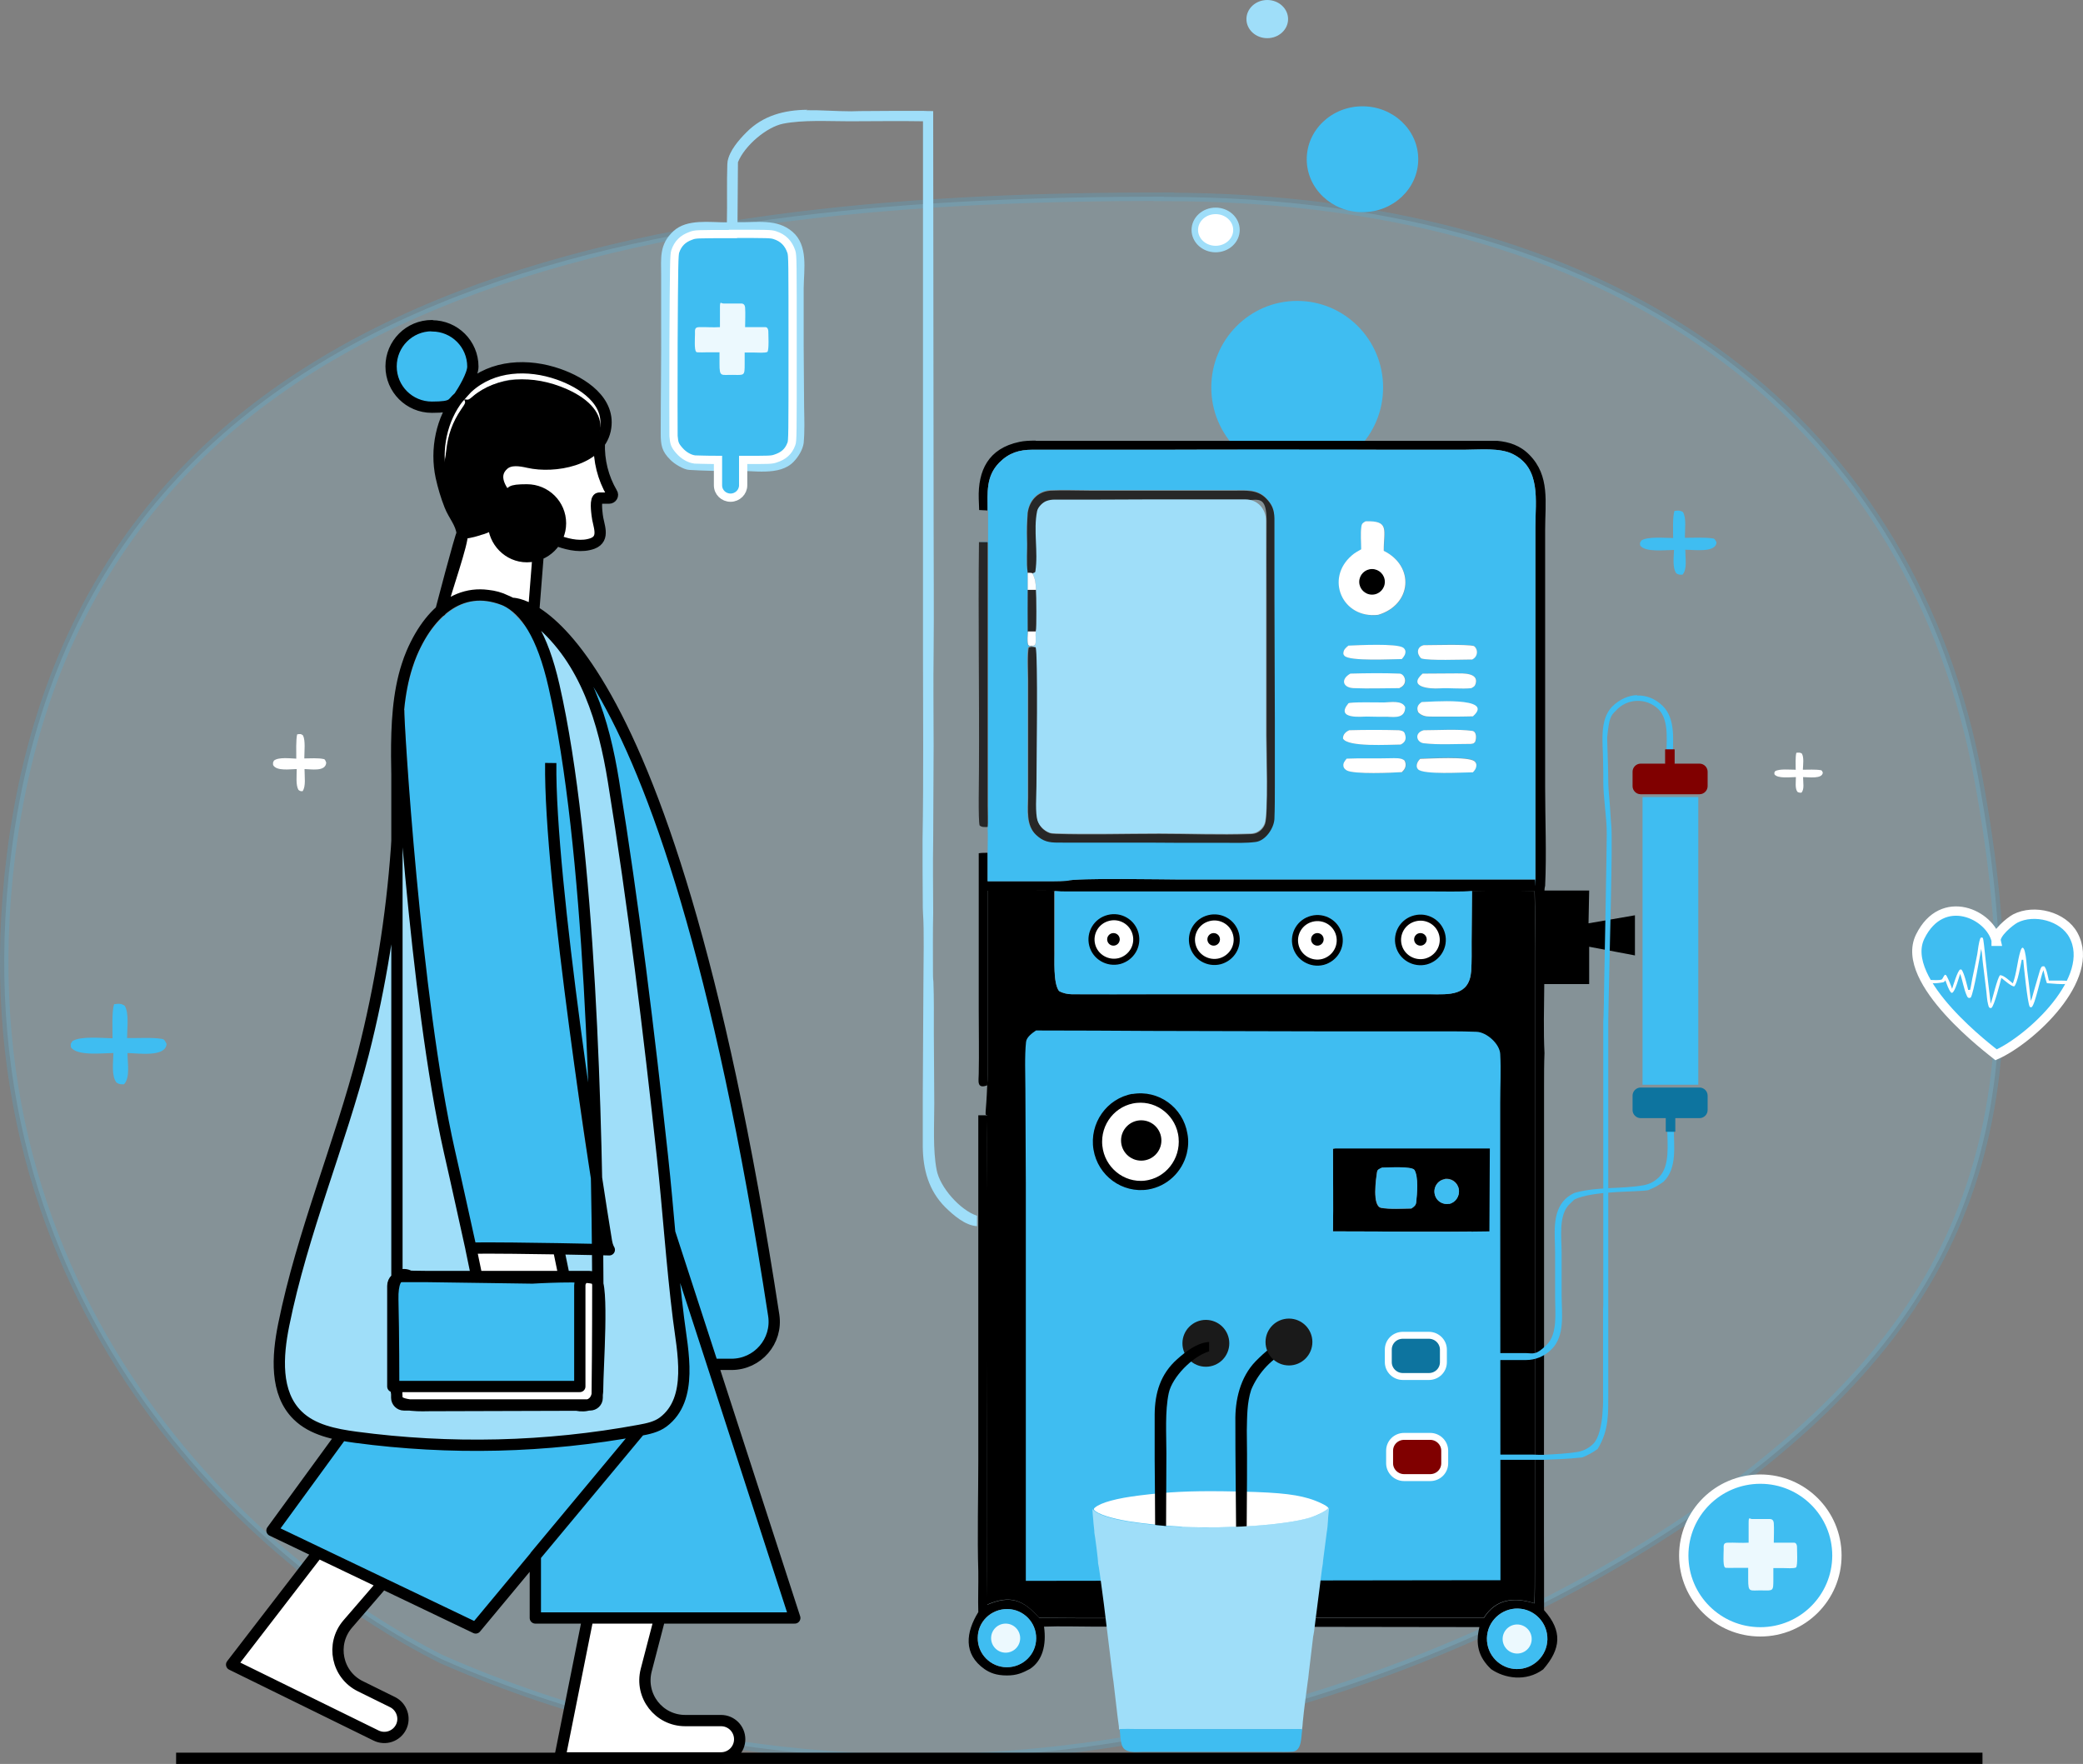 <?xml version="1.0" encoding="UTF-8"?><svg id="a" xmlns="http://www.w3.org/2000/svg" viewBox="0 0 960.22 813.1"><rect x="0" y="0" width="960.22" height="813.1" fill="#808080" stroke="none"/><path id="b" d="M536.58,90.66c-218.4,0-497.4,30.9-531.5,303.5-25.8,206.1,113.7,328.3,198.6,370.7,240.2,105.2,477.7,6.6,590.6-76.3,112.9-83,147-171.1,117.7-329.8-29.3-158.7-157.1-268-375.5-268h0l.1-.1Z" fill="#9fdef9" isolation="isolate" opacity=".2" stroke="#3fbdf1" stroke-width="3.9"/><g id="c"><path id="d" d="M771.28,248c0-3.1-.3-9.7.6-12.5,1.8-.2,2.5-.3,3.9.5,1.7,2.7.9,8.2.9,11.9,3.7,0,9.2-.3,13,.3.9.1,1.2,1.1,1.6,1.8-.3,4.9-10.3,3.4-14.4,3.4,0,3.9,1,9-1.3,11.5-1.4,0-1.6.1-2.8-.6-1.9-2.5-1.2-7.4-1.1-10.8-4,0-13.5,1.2-15.6-2.1-.1-1.6-.3-.8.6-2.3,3-1.9,10.8-1.1,14.8-1.1h-.2Z" fill="#3fbdf1"/><path id="e" d="M51.88,478.5c0-3.9-.4-12.1.7-15.6,2.3-.3,3.2-.4,4.9.7,2.1,3.4,1.1,10.3,1.1,14.9,4.7.1,11.6-.4,16.2.4,1.1.2,1.5,1.3,2,2.3-.4,6.2-12.9,4.3-18,4.2,0,4.9,1.3,11.2-1.6,14.4-1.8,0-2,.1-3.5-.8-2.4-3.2-1.5-9.2-1.4-13.6-5,0-16.8,1.5-19.6-2.7-.1-2-.3-1.1.7-2.8,3.8-2.4,13.5-1.4,18.5-1.3h0v-.1Z" fill="#3fbdf1"/><path id="f" d="M136.58,349.6c0-2.8-.2-8.6.4-11.1,1.3-.2,1.8-.3,2.7.5,1.2,2.4.6,7.3.6,10.6,2.6,0,6.4-.3,9,.3.6.1.8.9,1.1,1.6-.2,4.4-7.2,3-10,3,0,3.5.7,8-.9,10.2-1,0-1.1,0-1.9-.6-1.3-2.2-.8-6.6-.8-9.6-2.8,0-9.4,1.1-10.9-1.9,0-1.4-.2-.7.4-2,2.1-1.7,7.5-1,10.3-.9h0v-.1Z" fill="#fff"/><path id="g" d="M827.78,354.9c0-2-.2-6.1.3-7.9,1.1-.1,1.6-.2,2.5.3,1.1,1.7.6,5.2.5,7.5,2.4,0,5.8-.2,8.2.2.6,0,.8.7,1,1.1-.2,3.1-6.5,2.1-9.1,2.1,0,2.5.7,5.7-.8,7.2-.9,0-1,0-1.8-.4-1.2-1.6-.7-4.7-.7-6.8-2.5,0-8.5.8-9.9-1.3,0-1-.2-.5.3-1.4,1.9-1.2,6.8-.7,9.3-.7h0l.2.1Z" fill="#fff"/></g><g id="h"><ellipse id="i" cx="811.48" cy="717" rx="35.3" ry="35.2" fill="#3fbdf1" stroke="#fff" stroke-miterlimit="9.7" stroke-width="4.3"/><path id="j" d="M806.08,711.1v-9.2c0-3.1.5-1.7,1.6-1.7h8.2c1.2,0,1.7.8,1.8,1.8.2,3,0,6.1,0,9.1h9.4c.9,0,1.3,1.1,1.3,1.8,0,1.7.4,8.4-.4,9.6-1,.6-4.7.3-6.1.3h-4.4v5.4c0,5.3-.1,5-5.3,4.9-5.6-.1-6.3,1.2-6.3-5.1v-5.3h-6.2c-1.2,0-2.5.1-3.7,0-.4,0-.7,0-.9-.3-.9-.9-.5-6.7-.5-8.2,0-1.7-.3-3.1,1.9-3.1,3.1-.1,6.4.2,9.5,0h.1Z" fill="#ecf9fe"/></g><g id="k"><path id="l" d="M920.18,433.9c-.7-3.5,6.4-9.2,8.8-10.5,8.7-4.5,22.1-1.1,26.8,7.6,10.9,19.9-19.8,48.2-35.6,55.2-1.8-1.5-45.2-33.8-35-54.5s32.5-10.2,35.1,2.2h-.1Z" fill="#3fbdf1" stroke="#fff" stroke-miterlimit="9.7" stroke-width="4.3"/><path id="m" d="M908.08,456.7c.5-1.8.7-3.7,1.1-5.6.8-3.8,1.6-7.6,2.3-11.3.4-2.4.6-5.3,1.5-7.5.4-.2.5-.2.9-.1.3.3.3.7.4,1.1.5,3.2.7,6.5,1.1,9.7.7,6.6,1.5,13.2,2.3,19.7.9-2.5,3-11.8,4.3-13.2,1.8,0,4.6,2.8,5.9,3.8,1.8-4.8,2-10,3.5-14.9.2-.5.4-1.2.8-1.5.2-.1.2,0,.4,0,.5.5.6,1,.8,1.6.7,2.8.8,5.8,1.1,8.6.6,4.8,1.2,9.5,1.7,14.3.7-1.6,1-3.3,1.5-4.9.7-2.4,1.4-4.8,2.1-7.2.4-1.2.6-2.6,1.4-3.7.4-.2.6-.2,1.1-.2,1.1.7,1.9,5.3,2.2,6.6h5.7c.7,0,2,0,2.8.2.1,0-.2.6-.6,1.3-1,.4-7.4-.2-8.8-.3-.7-1.9-1.1-4-1.6-6-1.2,2.5-3.8,16.1-5.5,17.1-.4,0-.5,0-.8-.2-1-1.4-2.8-19-3-21.7h-.7c-.4,1.9-2,11.2-3.5,12.3-1.3,0-4.6-2.9-5.6-3.7,0,0-.2-.1-.3-.2-.5,1.9-3.3,13.1-4.6,13.8-.2.1-.5,0-.7,0-.5-.2-.7-1.1-.8-1.6-.5-1.9-.6-4-.8-5.9l-1.6-13.1c-.3-2.2-.3-4.4-.8-6.6-.6,3.3-3.4,20.2-4.8,22.4-.3.2-.5.2-.9.2-.5-.2-.7-.5-.9-1-1.4-3-1.9-6.9-3.1-10.1-.6,1.7-2.2,7.9-3.6,8.7-.2.1-.3,0-.5,0-1.3-1.4-2-4-2.7-5.7-.3.4-.5.8-1.1.9-1.7.3-3.3.5-5,.4l-.9-1.5c1.5,0,3.9.3,5.3-.2.7-.6.8-1.7,1.6-2.2.4.1.5.3.7.6.9,1.7,1.9,4.1,2.5,5.9.5-1.5,2.5-8.3,3.7-8.9h.6c1.2,1.3,2.7,7.6,3.1,9.4h.9l-.1.4Z" fill="#fff"/></g><g id="n"><path id="o" d="M204.08,219.1c-.4-.4-1.4-14.9-.7-18.7,1.1-5.5,4.2-9.9,7.5-14.7,1.6-2.4,2.9-2.2,2.8-2.9,0-.4-.3-1-.5-1.2-.3-.4-.1-.6.2-.2.2.2.9.3,1.7.3.2,0,.4-2.5,1.4-3.4,5.6-4.9,12.7-8,20.7-8.8,9.5-.8,20,.9,28.4,6.5,6,4,15.2,12.3,13.6,17.2l-3.6,11.5-4.2-11.3c-2.2-6-4.5-10.2-14.7-14.2-8.4-3.3-11.3-4.3-19.7-4.3-5.3,0-14.5,4.1-18.4,7.3-2,1.7-1.7,2.5-2.7,2.3l-1.8-.4.3.9c.1.8,0,.9-1.7,3.6-4,6.1-5.8,11.5-6.7,18.7-.4,3.4-1.8,12.1-2,11.9h0l.1-.1Z" fill="#fff"/><path id="p" d="M258.08,810.3c0-.5,3.5-17.6,6.7-33.4,3.2-15.8,5.9-29.4,5.9-29.6s8.8.5,16.3.5l15.8-2.1-2.6,15.2c-2.1,12.4-3.6,13.6-2.3,18.2,1.8,6.4,5.8,11.2,11.9,12.9,2.5.7,8.8,1,14.3,1s12.6.8,14,2.2c2.4,2.4,3.8,9.1,1.2,11.4-1.9,1.7-9.6,3.5-41.5,3.5s-39.7.5-39.7,0h0v.2Z" fill="#fff"/><path id="q" d="M144.08,784.3c-24-11.9-36-16.3-35.2-17.3.6-.8,9.6-14.9,20.1-26.1l16.9-24.4,10.1,5.2c3.4,1.8,9,4.1,12.2,5.7l5.8,2.9-3,6c-8.7,17.7-15,15.6-15,23.8s4.7,13.2,17.6,19.4c10.4,5,14.5,9.8,14.5,12.4s-7,8.6-8.7,8.6-17.2-7.4-35.1-16.3h0l-.2.1Z" fill="#fff"/><path id="r" d="M246.78,731.5v-14.3l23.2-27.9c19.1-23,21.6-28.9,25-30.1,9.9-3.4,17.6-7.6,19.6-19,1.1-5.9.9-11.1-.7-24.9-1.1-9.4-3.2-37-2.9-37.3.4-.4,55.5,165.9,55.5,167.7s-29.8.3-60.9,0l-58.7-.6v-13.6h-.1Z" fill="#3fbdf1"/><path id="s" d="M320.28,597.5l-11.6-29.9-3.3-34.6c-7.5-78.7-20.8-170.2-27.3-196.1-1.5-6-8.4-27-8.2-27.2.6-.6,21.5,34.4,27,48.6,4.2,10.8,10,26.5,14.4,40,7.3,22.3,14.1,48,20.1,73.6,10.6,45.6,25,132.6,23.9,139.7-1.3,8.5-7,14.6-16.8,15.2l-8.6.6-9.5-29.9h-.1Z" fill="#3fbdf1"/><path id="t" d="M241.08,279.3s-2.1-.7-3.4-1c-1.3-.3-4.4-1.4-6.5-2.3-3.4-1.5-4-1.7-10.3-1.7s-5.8.5-8.4,1.5c-1.7.7-8.3,2.2-8.4,2.1-.1-.1,3-9.8,4.8-15.7,1.8-5.9,3.6-13.2,3.8-14.1.3-1.5,1.7-3.1,5-3.1s5.6-3.1,6.1-2.1l4.3,2.9,4.8,5.4c3.9,4.5,5.5.9,9.9,5.3l5.3-.9-.8,9.9c-.3,3.7-.5,7.9-.7,9.2-.4,2.4-3.8,5.2-3.8,5.2l-1.7-.7h0v.1Z" fill="#fff"/><path id="u" d="M242.78,256.6c-2.3-.3-9.1-4.5-10.9-6.1-2.8-2.5-3.3-6.8-3.3-10.8.4-1.8-6.4,5-9.1,4.8-1.2,0,11.5-8.7,9.1-4.8-1,1.6-15.1,6.1-15.6,6.2-.9.3-1.7-7.7-3.2-8-1.1-.3-1.6-2.3-1.9-3.5-.4-1.4,3.5,10.8-2.7-7.2-2.7-7.9,0-13.5.5-19.3.8-7.5,2.9-13.3,7-19.3,1.9-2.6,2-3.1,1.5-4-.3-.5-.2-.5.8-.4s1.2,0,2.9-1.4c10.8-9.2,27.5-10.5,43.5-3.4,10.8,4.8,16.4,11.7,15.2,18.8-1.1,6.9-7.9,11.9-18.5,13.6-3.8.6-10.9.4-14.7-.4-3.6-.8-7.6-.8-9.8,0s-4.6,3.1-5.5,5.3c-.5,1.3.5,2,.6,3.9.1,2.1.3,2,1.4,4,.7,1.2,1,.9,1.7,1.7,1.1,1.4.7.6,1.6.6s1.3-.8,2.4-1.4c2.4-1.4,5.9-.6,8.9-.4,2.1,0,7.3,2.7,9.2,3.6,5.2,2.4,4.8,8.9,3.9,14.1-1.2,6.8-8,14.5-15.1,13.6h0l.1.2Z"/><path id="v" d="M218.08,580.5c-.4-2.1-1.1-5-1.1-5.2,0-.3,5.9,0,20.5,0,9.8,0,19.8.3,19.9.4.1.1,2,4.2,1.3,6.3l1.3,6.3h-40.3l-1.6-7.8h0Z" fill="#fff"/><path id="w" d="M237.28,573l-18.2-.2-7.8-29.1c-4.2-15.5-8.6-35.9-9.3-39.7-7.3-41-10.7-97.5-14.9-161-.7-11.3-.8-16-.3-19.8,2.2-16.1,8-29.6,16.5-37.9,7.9-7.8,16-10,25.7-7.1,4.1,1.2,5.2,1.9,8.9,5.7,8.3,8.3,15.4,19.7,20.6,47.3,7,37.3,13.5,110.3,15.2,165.1.4,12.1-2.8,21.4-6.2-3.3-6.6-48.7-20.3-115.9-13.7-134.1l1.7-5.8-1.8.6-1.9-1.2,1.9,3.6c0,27.2,4.9,95.6,16.1,170.5,2.1,14,7.2,19.3,5.5,32l-1.9,15.4-9.1-.5c-4.9-.3-17.1-.2-27.1-.3h0l.1-.2Z" fill="#3fbdf1"/><path id="x" d="M172.78,728.1c-24.1-11.6-46.8-23.3-46.8-23.6s7.8-13.2,16.8-23l14.6-20,14.6,2c30.4,4.2,69.8,3.6,103.2-1.1,6.2-.9,18-3,18.1-2.9.3.3-73.2,90.3-73.9,90.5-.5.1-22.6-10.3-46.7-21.9h.1Z" fill="#3fbdf1"/><path id="y" d="M196.98,665.6c-16.7-.9-38.8-3.5-45.3-5.4-8.1-2.5-15.1-6.2-18.6-13.2-3-6-4.3-9.5-4.2-18.8.1-15.5,5.4-36.3,21.9-87.3,15.2-46.9,19.5-62.5,24.6-90.7,1.3-7.2,7.4-36.4,7.5-37.1.2-.7.1,56.6.2,98.6,0,65.8,1.1,76,0,77.5-1.1,1.4-1.8,6.5-1.8,26.7s-.4,20.9,0,21.2,1.5,3.1,1.8,4.7.1,4.1.9,5c1.4,1.5,2.4,1.1,44.7,1.1s41.6,1.6,43.4-.1l3.3-3.2,1.2-35.5c1-32.1-2.5-31.2-1-31.2s3.1-2.6,3.4-3.1.3-4.4-1.2-13.5c-2.4-14.5-2.6-21.1-3.5-49.8-3.1-99-11.3-176.9-22.3-208.1-1.5-4.3-8.7-20.6-8.5-20.8.2-.2,12.4,10.8,14.1,12.9,13.2,16.4,19.8,31.2,25.2,64.5,8.5,51.8,19.8,142.5,25.9,207.7,1.5,16.2,3.3,33.3,4.6,43.5,3,24,2,34.2-3.7,40.7-4.1,4.7-8.5,6.4-22.8,8.9-26.4,4.5-63.2,6.4-89.8,4.9h0v-.1Z" fill="#9fdef9"/><path id="z" d="M182.98,488.8c-.1-59.2-.5-141.6,0-136.6,3.2,34.4,14.2,124,18.5,149.2,2.2,13.2,12,48.5,16.4,73.1.8,4.6,1.9,13.8,1.9,13.8h-18.6l-18-1.8-.2-97.7h0Z" fill="#9fdef9"/><path id="aa" d="M266.88,588.4c-2.9,0-5.3-2.2-5.3-2.2,0,0-3.2-7.6-3.3-8,0-.3,1.6-2.3,2.7-2.3.7,0,3.1,0,5.3.1,5.8.1,7.8.9,7.8,1s-.1,10.6-.2,10.6c0,0,.1-3.8,0-3.6-.9,5.5-1.9,4.6-7.2,4.6h0l.2-.2Z" fill="#9fdef9"/><path id="ab" d="M181.38,614.3c-1-16.4,1-24.6,1.6-25.1.6-.6,12-.1,42.1-.3l42.2-.2v49.2l-43.1,1.2h-41.3l-1.6-24.8h.1Z" fill="#3fbdf1"/><path id="ac" d="M187.88,645.2c-1.1-.2-1.7-.4-2.3-.7l-.4-.2v-3h41.3c37.4,0,41.3,0,41.7-.1.4-.1,1-.6,1.2-1.1.1-.3.2-1.4.2-24.3s0-24,.2-24.2c.3-.6.4-.6,1.4-.5.5,0,1.1.1,1.4.2.9.2.8-1.6.8,17.3,0,22-.2,33.1-.4,33.9-.3,1.2-.9,2.1-1.8,2.6l-.4.2h-82l-.9-.2h0v.1Z" fill="#fff"/><path id="ad" d="M261.18,250.5c-2.8-.6-2.4-2.6-2.9-9.3-.7-8.4-1.9-11.3-8.6-14.3-4.3-1.9-12-1.5-16.1.2-2.3,1-5.3-8-3.5-10.5,1.2-1.6,5.3-2.8,18.1-2.8s12.8.7,17.6-2.3l9-5.7,1.9,6.5c.6,2.1,1.1,5.8,2.1,8l2.6,5.8-5.2,3.4c-3.6,2.3-2.6.2-.2,11.6.6,2.6.3,8.2-1.7,8.7-4,1.1-10.2,1.2-13.2.6h0l.1.1Z" fill="#fff"/><path id="ae" d="M192.18,188.7c-12.2-4.5-17.6-18.3-11.5-29.5,7.3-13.5,24.4-15.3,34.3-3.7,3.6,4.2,5.5,10.1,4.8,14.7-.9,5.6-6.8,14.6-11,17-4.7,2.6-11.9,3.2-16.6,1.5h0Z" fill="#3fbdf1"/><g id="af"><line id="ag" x1="81.18" y1="810.5" x2="913.88" y2="810.5" fill="none" stroke="#000" stroke-linejoin="round" stroke-width="5.2"/><path id="ah" d="M212.98,245.9s8.8-.8,14.4-5c3.8-2.8,4.6-8,6.1-12.1M270.98,745.8l-12.9,64.5h74.3c4.7,0,8.6-3.8,8.6-8.6h0c0-4.7-3.8-8.6-8.6-8.6h-16.5c-12.2,0-21-11.4-18-23.2l6.3-24.2M146.98,715.1l-40.2,52.2,66.6,32.7c4.3,2.1,9.4.3,11.5-3.9h0c2.1-4.2.3-9.4-3.9-11.5l-14.8-7.3c-10.9-5.3-13.8-19.5-5.9-28.7l16.4-19M235.98,278.1s69.8-3.7,120.7,328.2c1.8,11.9-7.4,22.6-19.5,22.6h-8.7M256.18,248.9c.5.1,1,.3,1.6.6,4.8,1.7,10.5,2.8,15.4,1,6-2.3,2.5-8.6,2.1-13.1-.1-1.1-1.1-7.7.9-7.8h4.6c1.2,0,2-1.3,1.3-2.3-4.1-7-6.1-15-5.8-23.1M199.08,150.1c-10.4,0-18.8,8.4-18.8,18.8s8.4,18.8,18.8,18.8,8.9-1.6,12.4-4.6c-8,10.1-10.8,24.1-8.1,36.7,1,4.5,2.3,8.9,4,13.2,1.8,4.6,5.1,7.9,5.7,12.9.5,3.9-7.4,26-9.9,35.7,0,0,9.1-34.8,9.9-35.7.2-.2,5.8-1.1,9.3-2.2,3.6-1.2,5.1-2.8,5.1-2.7,0,8.5,6.9,15.6,15.4,15.6s15.5-6.9,15.5-15.4-6.9-15.4-15.5-15.4-6.6,1.1-9.3,3.1h0c-3.8-4.5-6.4-10.3-1.5-14.7,3.1-2.8,7.9-1.9,11.5-1.1,11.9,2.7,32.3-.8,35.4-14.8,2.9-13.4-10.6-22-21.5-25.8-14-4.9-30.4-4.3-41.8,6.1-.4.3-3.9,4.2-4.2,4.6,2.1-3.1,6.5-10.4,6.5-14.2,0-10.4-8.4-18.8-18.8-18.8h0l-.1-.1ZM217.08,575.4l2.7,13h40.3l-2.6-12.6M267.28,595.9v-3.4c0-2.3,1.9-4.1,4.2-4.1,1.1,0,2.2.4,2.9,1.2.8.7,1.2,1.7,1.2,2.8M157.48,661.5l-32.1,44,93.9,44.9,27.6-33.2M271.38,588.4h-85.9c-2.4,0-4.4,1.9-4.4,4.3v46.4h86.2v-43.3M224.88,274.5c2.8.3,5.6,1,8.2,2.3h0c9.1,4.4,16.9,15.6,22.3,39.4,16.8,73.6,19.9,202.6,20.2,276.2M275.58,592.3c0,24.4-.2,45.2-.3,52.1,0,1.8-1.5,3.2-3.3,3.2h-85.8c-1.8,0-3.3-1.5-3.3-3.3v-5.3M182.98,340.7v248.4M294.98,659.3l-48.2,57.9v28.6h119.6l-37.9-116.9-19.9-61.2M187.68,306.8c-8.3,25.6-2.9,58.1-4.9,84.2-2.3,31.9-7.4,63.6-15.3,94.6-10.8,42.1-28.1,82.5-36.7,125.1-2.9,14.4-4.1,31.4,6.4,41.7,6.9,6.8,17.2,8.8,26.8,10.1,43.5,5.8,87.7,4.8,130.9-3.2,3.8-.7,7.7-1.5,10.8-3.8,14.2-10.6,8.9-33,7.1-47.7-3.1-24.8-4.7-49.9-7.4-74.7-6.3-57.8-13.3-115.7-22.6-173.1-4.4-27.2-12.6-55.4-34.6-73.8-3.8-3.1-7.9-5.9-12.3-8.1-20.4-10.4-36.8,1.3-46.1,23-.8,1.9-1.5,3.8-2.1,5.7h0ZM183.78,327.1c-.3,3.9,7.5,133.4,23.4,203.7,3.8,16.6,7,31.5,9.9,44.5,22.8-.2,63.8.8,63.8.8,0,0-.9-1.4-1.3-3.8-4.1-25-26.4-166.6-25.7-220.6M181.58,638s1.4,2.2,1.4,6.4,13.2,3.5,14.9,3.5l68-.2s9.6,2.5,9.6-7.1,2.9-49.2-1.1-51.1c-4-1.9-29-.4-29-.4l-56.4-.8s-8.3-5.1-7.9,10.8c.4,15.9.4,38.8.4,38.8h0l.1.1ZM248.08,255.6l-2,25.4" fill="none" stroke="#000" stroke-linejoin="round" stroke-width="5.2"/></g></g><g id="ai"><ellipse id="aj" cx="628.08" cy="73.4" rx="25.7" ry="24.4" fill="#3fbdf1"/><ellipse id="ak" cx="560.38" cy="106" rx="9.6" ry="8.8" fill="#fff" stroke="#9fdef9" stroke-miterlimit="3.9" stroke-width="3"/><ellipse id="al" cx="584.18" cy="8.8" rx="9.6" ry="8.8" fill="#9fdef9"/><ellipse id="am" cx="597.98" cy="178.6" rx="39.6" ry="39.9" fill="#3fbdf1"/></g><g id="an"><path id="ao" d="M477.48,203.1h0c-2.7,0-5.4.1-7.6.6-14.3,3-19.1,13.2-18.7,26.2l.2,5.2,3.9.2c0-8.2-.9-15.7,5.4-22.1,4.5-4.5,9.2-5.9,15.3-5.9h62.4c0-.1,108,0,108,0h29c6.8,0,16-1,22,2,13.1,6.5,10.4,21.5,10.4,33.6v159.1c0,12.9,0,2.4-.2,3.4h-163.7c-6.6,0-48.2-.8-52,.6-3.9.3-9.6.2-13.6.2h-23v-13.1c-1.3,0-2.8,0-4.1.2v72.3c0,9.6.2,19.9,0,29.4,0,3.1-1.1,7.1,3.9,5.3.3-3,.2-7.9.2-11.1v-78.6h19.9c2.8,0,8.2-.2,10.9.2,2.2.2,3.9.2,6.2.2h167.4c5.1,0,14.1.2,19-.2,8.8-.2,20-.2,28.8,0,.3,9,.1,19,.1,28.1v285.6c0,4.5,0,10.3-.2,14.6-9.2-2.9-17.7-2.2-23.3,6.7h-128.5c-25.3,0-51.2.3-76.5,0-7.4-8.4-13.3-10.6-23.9-6.1-.5-42,0-84.8,0-126.9v-58.2c0-13.5-.3-27,0-40.5h-4.2v159.1c0,16-.5,35.6,0,51.2.1,6.1-.2,12.7,0,18.7-5.7,9.2-7.1,19.3,2.9,26.3,2.4,1.6,5.2,2.9,10.3,2.9,4.6,0,7.2-1.2,10.6-3,5.7-3.7,7.7-10.9,6.5-19.5,7.5-.3,16.1,0,23.7,0h44.1l132.9.2c-1.9,7.9-.5,13.8,5.4,19.4,6.1,4.2,16,6,24,.1,8.2-9.4,9-17.7.4-27.3v-20.1c-.1,0,0-97.8,0-97.8v-12.5h0v-111.3c0-5.1,0-10.3.2-15.1-.5-10-.2-21-.1-31.8h20.7v-17.2l21.1,4v-18.5l-21.4,3.7.3-15.1h-20.6c0-1,.2-1.8.3-2.2.7-14.6,0-30.9,0-45.6v-118.4c0-12.8,2.3-24.9-7.2-34.6-4.3-4.4-9.4-6-14.8-6.5h-212.8v-.1ZM699.78,741.5c7,.2,12.9,5.7,13.5,12.8.6,7.6-5.1,14.3-12.7,15-7.7.7-14.5-5.1-15.1-12.8s5.2-14.4,12.9-15h1.4,0ZM464.38,741.7c7.4.1,13.3,6.2,13.2,13.5,0,7.4-6.1,13.3-13.5,13.3s-13.5-6.1-13.4-13.5c0-7.5,6.2-13.4,13.7-13.3h0Z"/><path id="ap" d="M464.18,768.5c-7.5,0-13.5-6.1-13.4-13.5,0-7.5,6.2-13.4,13.7-13.3,7.4.1,13.3,6.2,13.2,13.5,0,7.4-6.1,13.3-13.5,13.3h0Z" fill="#3fbdf1"/><path id="aq" d="M700.58,769.3c-7.7.7-14.5-5.1-15.1-12.8s5.2-14.4,12.9-15,14.3,5.2,14.9,12.8c.6,7.6-5.1,14.3-12.7,15h0Z" fill="#3fbdf1"/><circle id="ar" cx="463.58" cy="755.1" r="6.7" fill="#ecf9fe"/><circle id="as" cx="699.38" cy="755.5" r="6.7" fill="#ecf9fe"/><path id="at" d="M455.28,235.3c0-8.2-.9-15.7,5.4-22.1,4.5-4.5,9.2-5.9,15.3-5.9h62.4c0-.1,108,0,108,0h29c6.8,0,16-1,22,2,13.1,6.5,10.4,21.5,10.4,33.6v159.1c0,12.9,0,2.4-.2,3.4h-163.7c-6.6,0-48.2-.8-52,.6-3.9.3-9.6.2-13.6.2h-23v-13.1c0-3.8.2-8.1,0-11.8.3-1.2.2-8.4.2-10v-121.3h-4c1.2-.2,2.8-.2,4-.2v-14.3h0l-.2-.2ZM473.78,264.1v27.1c-.1,2.1-.4,4,.1,6.1.7.6.3.4,1.2.5h0c-.3.2-.7.3-1.1.4-.8,1.9-.3,12.6-.3,15.2v53.9c0,5.8-1,12.8,3.6,17.2,3.3,3.2,6,3.6,10.3,3.6h77.2c4.5.1,9.4.3,13.8-.3,4.5-.6,8.4-6.3,8.6-10.5.3-5.1.1-10.3.2-15.4v-88.2c0-11.7.1-23.4,0-35.1,0-3.9-1.1-6.4-3.9-9.2-4.1-4.1-9.2-3.4-14.5-3.5h-66.4c-6.2,0-12.5-.2-18.6,0-5.7.4-9.5,4.6-10.3,10.2-.4,4-.5,8.4-.3,12.4.2,4.8-.4,10.7.3,15.3h0l.1.3ZM629.58,240.3c-1,.6-1.7.9-1.9,2.3-.6,3.4-.1,7.3-.1,10.7-1.4.8-3,1.7-4.3,2.8-12.5,10.7-4.4,29.2,12.1,27.4,15.5-4.6,17.1-22.4,2.6-29.5,0-9.5,2.9-14.1-8.4-13.6h0v-.1ZM656.28,297.4c-3.3.9-3.4,4.1-1.1,6.1,3.3,1.1,18.8.5,23.2.5,2.9-1.1,3.2-4.7,1.1-6.3-3.3-.9-18.9-.4-23.2-.4h0v.1ZM621.58,297.6c-1.1.9-2.2,1.8-2.3,3.3,0,.5.2,1,.5,1.4,2.3,2.6,22,1.5,26.4,1.5.9-1,1.7-2.1,1.6-3.5,0-.7-.5-1.3-1.1-1.7-3.2-2.1-20.6-1.2-25.2-.9h0l.1-.1ZM622.58,310.5c-4.6,2.5-3.6,6.5,1.5,6.7,7,.3,14.2,0,21.2,0,4.3-1.9,2.4-6.5,0-6.6-7.4-.3-15.3-.3-22.7,0h0v-.1ZM655.78,310.5c-7,6.4,3.4,7.2,7.8,6.8,4.7-.4,10.1.4,14.8-.1,1.1-.7,1.6-.9,2-2.2,1.3-4.9-6-4.7-8.8-4.6-5.3,0-10.5,0-15.7.1h-.1ZM637.98,323.8c-2.5,0-15.8-.2-16.4.4-6.2,7.4,6.2,6.1,8.3,6.1,3.3,0,6.6,0,9.9.1,3.7,0,7.9.6,8-4.4-1.4-3.2-6.7-2.3-9.8-2.2ZM655.28,323.7c-1.7,1.2-2.5,2.6-1.6,4.7,1.4,1.5,3.3,2,5.3,2,6.5,0,13.3,0,19.8-.1,10.8-9.3-20.7-6.6-23.6-6.6h.1ZM621.98,336.6c-1.6.7-3,1.9-2.9,3.8,2,4.1,21.5,2.7,26.6,2.8,2.3-1.1,2.8-2.9,1.8-5.3-.4-1-1.8-1.2-2.7-1.3-7.3-.2-15.5-.2-22.8,0h0ZM656.38,336.6c-4.6,1.2-3.3,5.7,0,6,6.8.8,14.9.3,21.8.3,1.5-.3.9,0,1.9-.9.7-1.8.7-4.8-1.3-5.1-6.6-.9-15.8-.4-22.4-.3ZM620.88,349.7c-.8,1-1.7,2-1.5,3.4.1.9.7,1.6,1.5,2,3.1,1.8,21.3,1.1,25.6.8,1.5-1.4,2.2-3.3,1.2-5.2-1.4-1.4-4.5-1.2-6.5-1.1-6.7.2-13.5-.1-20.2.2h0l-.1-.1ZM654.68,349.7c-.9,1-1.7,1.9-1.6,3.3,0,.6.2,1.1.6,1.5,2.4,2.6,20.8,1.5,25.2,1.4.9-1,1.7-2.1,1.7-3.5,0-.7-.4-1.3-.9-1.7-3-2.2-20.5-1.2-25-1.1h0v.1Z" fill="#3fbdf1"/><path id="au" d="M473.78,264.1c-.7-4.6-.1-10.5-.3-15.3-.1-4,0-8.5.3-12.4.8-5.6,4.5-9.7,10.3-10.2,6.1-.3,12.4,0,18.6,0h66.4c5.3,0,10.4-.6,14.5,3.5,2.8,2.8,3.8,5.3,3.9,9.2v35.1l.2,57.6v30.6c0,5.1,0,10.3-.2,15.4-.3,4.3-4.1,9.9-8.6,10.5s-9.3.4-13.8.4h-20.8c-18.8-.2-37.6,0-56.4-.1-4.4,0-7-.5-10.3-3.6-4.6-4.4-3.6-11.4-3.6-17.2v-53.9c0-2.7-.4-13.4.3-15.2.3,0,.7-.2,1.1-.3.8,0,1.4.1,2.2.3,1.2,2.6.4,56.6.4,64.1,0,4-.7,12.7.6,16.2.8,2.3,2.8,4.2,5,5.1.9.4,2,.4,3,.5,15.9.5,32,0,47.9,0,13.8,0,27.8.6,41.5.1,1.1,0,2.1-.1,3.2-.5,1.9-.8,3.3-2.3,4-4.2,1.5-4,.7-34.4.7-40.6v-62.3c-.1-12.2,0-24.4,0-36.6s-3.9-9.7-9.5-9.8h-45c-14.4.2-28.8.1-43.1.2-1.2,0-2.4.2-3.5.6-1.7.7-4,2.9-4.4,4.7-1.8,9,.6,18.8-.8,27.8,0,.5-.9.6-1.4.9-.6-.1-1.5-.2-2.1-.2h0l-.3-.4Z" fill="#272727"/><path id="av" d="M475.88,264.3c.5-.2,1.4-.4,1.4-.9,1.4-9-1-18.9.8-27.8.4-1.9,2.6-4.1,4.4-4.7,1.1-.4,2.3-.6,3.5-.6,14.4,0,28.8,0,43.1-.1h45c5.5,0,9.5,4.2,9.5,9.8v98.9c.1,6.2,1,36.5-.6,40.6-.7,1.9-2.1,3.4-4,4.2-1,.4-2.1.5-3.2.5-13.8.5-27.7-.1-41.5-.1-15.9,0-32,.5-47.9,0-1,0-2.1,0-3-.5-2.2-.9-4.2-2.9-5-5.1-1.3-3.5-.6-12.1-.6-16.2,0-7.5.8-61.5-.4-64.1-.8-.1-1.3-.2-2.2-.3h0c1.2-.2,1.1,0,2-.6.6-1.7,0-3.9.3-6.1.6-1.8.3-16.7.1-19.2-.2-3.3-.1-4.7-1.7-7.7h0Z" fill="#9fdef9"/><path id="aw" d="M627.48,253.3c0-3.4-.4-7.4.1-10.7.2-1.4.9-1.7,1.9-2.3,11.3-.4,8.3,4.1,8.4,13.6,14.4,7.1,12.9,24.9-2.6,29.5-16.5,1.9-24.6-16.7-12.1-27.4,1.2-1.1,2.9-2,4.3-2.8h0v.1Z" fill="#fff"/><path id="ax" d="M451.28,249.9h4v121.3c0,1.6.2,8.8,0,10-1.5,0-2.6.2-3.7-.7-.7-2.1-.3-21.3-.3-25.4.2-35.1-.4-70.2,0-105.2h0Z" fill="#272727"/><path id="ay" d="M473.78,271.9v-7.9c.6,0,1.5,0,2.1.2,1.5,3,1.5,4.3,1.7,7.7h-3.8Z" fill="#fefefe"/><path id="az" d="M473.78,271.9h3.7c.2,2.6.4,17.4-.1,19.2h-3.6c-.1-6.4,0-12.9,0-19.2h0Z" fill="#272727"/><path id="ba" d="M475.18,297.7c-.9,0-.5,0-1.2-.5-.5-2.1-.2-4-.1-6.1h3.6c-.3,2.2.3,4.4-.3,6.1-.9.6-.8.4-2,.4h0v.1Z" fill="#fefefe"/><path id="bb" d="M678.38,304c-4.4,0-19.9.6-23.2-.5-2.2-2-2.2-5.3,1.1-6.1,4.3,0,19.9-.5,23.2.4,2.1,1.6,1.8,5.2-1.1,6.3h0v-.1Z" fill="#fff"/><path id="bc" d="M646.18,303.8c-4.4,0-24.1,1.1-26.4-1.5-.4-.4-.6-.9-.5-1.4.1-1.5,1.2-2.4,2.3-3.3,4.6-.2,22-1.1,25.2.9.6.4,1,1,1.1,1.7.1,1.4-.7,2.5-1.6,3.5h0l-.1.1Z" fill="#fff"/><path id="bd" d="M645.18,317.2c-7,0-14.2.3-21.2,0-5-.2-6.1-4.1-1.5-6.7,7.4-.2,15.3-.3,22.7,0,2.4.1,4.2,4.8,0,6.6h0v.1Z" fill="#fff"/><path id="be" d="M678.38,317.2c-4.7.5-10.1-.2-14.8.1-4.4.3-14.9-.5-7.8-6.8,5.2-.1,10.5,0,15.7-.1,2.9,0,10.1-.3,8.8,4.6-.4,1.4-.8,1.5-2,2.2h.1Z" fill="#fff"/><path id="bf" d="M629.88,330.3c-2.1,0-14.5,1.4-8.3-6.1.6-.7,14-.4,16.4-.4,3.1-.1,8.4-1.1,9.8,2.2-.1,5-4.4,4.6-8,4.4-3.3,0-6.6,0-9.9-.1h0Z" fill="#fff"/><path id="bg" d="M372.18,50.6c-10.6.1-20.4,2.6-28.1,10.4-3.4,3.4-7.8,8.4-8.7,13.5,0,.3,0,.7-.1,1.1h0c-.3,8.7,0,18.3-.2,26.9-7.9,0-18.4-1.7-24.6,4-6.7,6.2-5.7,12.4-5.7,20.6v20.3c.1,17.5-.2,35-.2,52.5,0,5.3.5,8.2,4.5,12.1,1.7,1.8,6.1,4.5,8.6,4.6,6.7.4,13.7.6,20.5.4,8.7-.3,21.3,2.7,27.8-4.3,2.1-2.2,4.1-5.5,4.5-8.5.5-5.4.3-11.1.2-16.6l-.2-28.2v-26.6c.1-8.7,2.2-19.7-5.2-26-7.1-6.1-16.4-4.2-25.3-4.4l.2-27.6c3-7.6,13.2-16.3,20.9-17.8,9.2-1.8,20.5-1.1,30.1-1.1h1.2c11,0,22.1-.2,33.1,0v244.4c0,28.7.3,58.3-.2,86.9,0,9.6,0,19.2.1,28.8,0,1.6,0,3.2.1,4.8.6,8.3.2,23,.2,31.7l-.3,53.2v22.8c.1,10.6,2.7,20.3,10.4,28,3.7,3.6,9.1,8.4,14.6,8.7v-4.8c-7.8-2.6-17.1-13.1-18.6-21.1-1.8-9.2-1.1-21.1-1.1-30.6l-.2-32.6c0-7.6.1-16.1-.2-23.6-.2-1.4-.2-3.3-.2-4.7,0-9-.1-18,.1-26.9,0-11.2-.2-22.4,0-33.6l.2-43.5c0-14.3-.2-29,0-43.3.2-18.8,0-37.7,0-56.5l-.2-188.1h0v-.1h0v-4.6c-4.3,0-.8,0-4.7-.1h-.2c-9.6,0-19.2,0-28.9.1-1.3,0-2.7.1-4,.1h0c-6.9,0-13.8-.6-20.7-.5h0l.5-.2ZM339.08,106.8h0c5.1,0,10.2-.3,15.3.1,14.1,1.1,12.1,13.7,12.1,23.5v53.6c0,5.9,0,11.8-.2,17.7-.2,6.4-4,9.7-10,11h-24.3c-4.1,0-8.7.2-12.6-.2-3.6-.3-9.2-5.2-9.7-8.7-.6-3.7-.4-9.5-.3-13.3v-19.8l.1-32.9c0-6.1,0-12.1.2-18.2.2-7.1,3.2-11.2,10.5-12.6,5.7-.4,13.1,0,18.9-.2h0Z" fill="#9fdef9"/><path id="bh" d="M337.88,107.9c-17.1,0-17.3,0-19.4.8-3.7,1.3-6,3.6-7.2,7.2-.5,1.5-.6,5.5-.8,41.9-.1,22.1,0,41.5,0,43.2.3,3.4.6,4.3,2.7,6.7,2,2.3,4.7,3.8,7.1,4.1.7,0,5,.2,10.7.2v11.7c0,3.2,2.6,5.7,5.8,5.7s5.8-2.6,5.8-5.7v-11.7c12,0,13,0,14.8-.6,3.8-1.2,6.1-3.2,7.4-6.7.6-1.4.6-3.9.6-44.2s0-42.8-.6-44.5c-1.3-3.9-3.8-6.4-7.6-7.6-1.8-.6-3.5-.6-19.3-.6h0v.1Z" fill="#3fbdf1" stroke="#fff" stroke-miterlimit="3.9" stroke-width="3.8"/><path id="bi" d="M678.88,330.2c-6.5.2-13.3.1-19.8.1-2,0-3.9-.5-5.3-2-.9-2.1-.2-3.5,1.6-4.7,2.8,0,34.3-2.8,23.6,6.6h-.1Z" fill="#fff"/><path id="bj" d="M645.68,343.2c-5.1,0-24.6,1.3-26.6-2.8,0-1.9,1.3-3.1,2.9-3.8,7.3-.2,15.5-.2,22.8,0,.9.1,2.3.3,2.7,1.3,1,2.4.5,4.2-1.8,5.3h0Z" fill="#fff"/><path id="bk" d="M678.08,342.9c-6.9,0-15,.5-21.8-.3-3.3-.4-4.5-4.8,0-6,6.5,0,15.8-.6,22.4.3,2,.3,2,3.3,1.3,5.1-1,.9-.4.6-1.9.9h0Z" fill="#fff"/><path id="bl" d="M646.38,355.9c-4.3.3-22.4,1.1-25.6-.8-.8-.5-1.4-1.1-1.5-2-.2-1.4.7-2.4,1.5-3.4,6.7-.3,13.5,0,20.2-.2,1.9,0,5.1-.3,6.5,1.1,1,2,.4,3.8-1.2,5.2h0l.1.1Z" fill="#fff"/><path id="bm" d="M678.88,356c-4.3,0-22.8,1.2-25.2-1.4-.4-.5-.6-.9-.6-1.5,0-1.4.7-2.4,1.6-3.3,4.4-.1,22-1.2,25,1.1.5.4.9,1.1.9,1.7,0,1.5-.7,2.5-1.7,3.5h0v-.1Z" fill="#fff"/><path id="bn" d="M455.18,410.5h19.9c2.8,0,8.2-.2,10.9.2v26.9c.2,4.7-.6,15.5,2.2,19.2,1.7,1,4,1.5,6,1.5h165c8.9,0,18.2.9,19-10.7.3-4.5.2-9,.2-13.5l.2-23.4c8.8-.2,20-.2,28.8,0,.3,9,.1,19,.1,28.1v285.6c0,4.5,0,10.3-.2,14.6-9.2-2.9-17.7-2.2-23.3,6.7h-128.5c-25.3,0-51.2.3-76.5,0-7.4-8.4-13.3-10.6-23.9-6.1-.5-42,0-84.8,0-126.9v-58.2c0-13.5-.3-27,0-40.5-1.4,0-.5-.1,0-13.7.3-3,.2-7.9.2-11.1v-78.6h0l-.1-.1ZM490.38,492.7c-1.6,1-3.8,2.6-4,4.5-.6,5.6-.3,13.1-.3,18.7l.2,37.2v157.9l187.4-.3h4.7l-.1-149.8v-39.6c0-6.3.3-13,0-19.3-.2-4-5.5-8.7-9.6-8.9-6.8-.3-13.7-.2-20.5-.1h-39.9l-72.4-.2c-14.4,0-28.8-.2-43.2-.2h-2.3v.1Z"/><path id="bo" d="M485.98,410.7c2.2.2,4,.2,6.2.2h167.4c5.1,0,14.1.2,19-.2l-.2,23.4c0,4.5.1,9-.2,13.5-.9,11.6-10.1,10.8-19,10.7h-127.1c-12.6,0-25.3.1-37.9,0-1.9,0-4.3-.5-6-1.5-2.7-3.7-2-14.5-2-19.2v-26.9h-.2Z" fill="#3fbdf1"/><path id="bp" d="M657.38,443.2c-5.5,1.4-11.2-1.9-12.6-7.4s1.9-11.1,7.5-12.5c5.5-1.4,11.1,1.9,12.5,7.4s-1.9,11-7.4,12.5Z" fill="#fff" stroke="#000" stroke-miterlimit="3.9" stroke-width="2.8"/><path id="bq" d="M528.18,548.5c-12.1,1.3-23-7.6-24.3-19.9s7.6-23.3,19.7-24.5c12-1.2,22.8,7.7,24,19.9s-7.5,23.2-19.5,24.5h.1Z" fill="#fff" stroke="#000" stroke-miterlimit="3.9" stroke-width="8.6"/><path id="br" d="M614.48,567.6c.2-12.5,0-25.4,0-38,2.4-.7,70.7-21.7,72.2,1.9v.9c0,9-.1,35.2-.1,35.2-23.7.3-48.3,0-72.1,0h0ZM636.98,538.3c-.8.4-2,.8-2.2,1.8-.5,3.2-2.4,15.9,1.9,16.7,3.9.7,9.9.4,13.9.3,1.1-.8,2-1.4,2.2-2.9.4-3.7,1.1-11.6-.8-14.8-1.1-1.9-12.8-1.1-15-1.1h0ZM665.98,543.5c-2,.3-3.7,1.7-4.4,3.7-.7,1.9-.3,4.1,1,5.7s3.4,2.3,5.4,1.9c3-.6,5.1-3.6,4.5-6.7-.5-3.1-3.4-5.2-6.5-4.7h0v.1Z"/><path id="bs" d="M650.68,557c-4.1,0-10,.4-13.9-.3-4.3-.8-2.4-13.5-1.9-16.7.1-1,1.4-1.4,2.2-1.8,2.3,0,13.9-.8,15,1.1,1.9,3.2,1.2,11,.8,14.8-.1,1.5-1,2.1-2.2,2.9h0Z" fill="#3fbdf1"/><path id="bt" d="M667.98,554.9c-2,.4-4.1-.4-5.4-1.9-1.3-1.6-1.7-3.8-1-5.7s2.4-3.4,4.4-3.7c3.1-.5,6,1.6,6.5,4.7.5,3.1-1.5,6.1-4.5,6.7h0v-.1Z" fill="#3fbdf1"/><path id="bu" d="M609.88,443.4c-5.5,1.4-11.2-1.9-12.6-7.4s1.9-11.1,7.5-12.5c5.5-1.4,11.1,1.9,12.5,7.4s-1.9,11-7.4,12.5Z" fill="#fff" stroke="#000" stroke-miterlimit="3.9" stroke-width="2.8"/><path id="bv" d="M516.08,443c-5.5,1.4-11.2-1.9-12.6-7.4s1.9-11.1,7.5-12.5c5.5-1.4,11.1,1.9,12.5,7.4s-1.9,11-7.4,12.5Z" fill="#fff" stroke="#000" stroke-miterlimit="3.9" stroke-width="2.8"/><path id="bw" d="M562.38,443.1c-5.5,1.4-11.2-1.9-12.6-7.4s1.9-11.1,7.5-12.5c5.5-1.4,11.1,1.9,12.5,7.4s-1.9,11-7.4,12.5Z" fill="#fff" stroke="#000" stroke-miterlimit="3.9" stroke-width="2.8"/><path id="bx" d="M472.88,728.7v-183.5l-.2-43.2c0-6.5-.4-15.2.3-21.7.2-2.2,2.8-4.1,4.6-5.3h2.6c16.4,0,32.8.1,49.2.2l82.5.2h45.4c7.8,0,15.6-.1,23.4.2,4.7.2,10.7,5.6,10.9,10.3.4,7.3,0,15,0,22.4v46.1l.1,174h-5.4l-213.5.3h.1ZM522.08,504.2c-11.9,2.1-20,13.6-18,25.7,2,12.1,13.3,20.3,25.2,18.4,8.9-1.5,15.7-8.2,17.8-16.6.7-2.9.9-6,.3-9.1-2-12.2-13.4-20.4-25.4-18.3h0l.1-.1ZM614.48,529.6c0,12.6.2,25.4,0,38,23.8,0,48.4.4,72.1,0l.2-38.2h-72.3v.2Z" fill="#3fbdf1"/><circle id="by" cx="513.28" cy="433" r="2.9"/><circle id="bz" cx="559.48" cy="433" r="2.9"/><circle id="ca" cx="607.28" cy="433" r="2.9"/><circle id="cb" cx="654.78" cy="433" r="2.9"/><circle id="cc" cx="632.48" cy="268.2" r="5.9"/><circle id="cd" cx="526.08" cy="525.7" r="9.3"/><path id="ce" d="M331.88,150.8v-9.2c0-3.1.5-1.7,1.6-1.7h8.2c1.2,0,1.7.8,1.8,1.8.2,3,0,6.1,0,9.1h9.4c.9,0,1.3,1.1,1.3,1.8,0,1.7.4,8.4-.4,9.6-1,.6-4.7.3-6.1.3h-4.4v5.4c0,5.3-.1,5-5.3,4.9-5.6-.1-6.3,1.2-6.3-5.1v-5.3h-6.2c-1.2,0-2.5.1-3.7,0-.4,0-.7,0-.9-.3-.9-.9-.5-6.7-.5-8.2,0-1.7-.3-3.1,1.9-3.1,3.1-.1,6.4.2,9.5,0h.1Z" fill="#ecf9fe"/><g id="cf"><path id="cg" d="M612.68,694.9c-.8.8-1.9,1.7-3,2.2-9.1,5.4-32,6.3-42.8,6.8-2.6.1-6.2,0-8.7.1-1.8.2-5.8,0-7.7,0-4.4-.1-9.8-.3-14.1-.7-7.1-.7-28.3-2.4-32.8-7.7.1,1.7.2,3.5.4,5.2,0,.4,0-.3,0,.1,0,.8.6,5.2.5,5.6.3,1.4,1.8,12.8,1.7,14,.4,1.6,1.3,8.3,1.5,10l1.2,9,4.1,33.6c.1.6.2,1.3.3,2l1.9,16.2.6,4.5c0,.5,0,1.3.2,1.7v-.3c.5-.3,7.6-.1,8.6-.1h70.5c.8,0,4.7-.1,5.1.2v.2c.1-.2.4-3.4.4-3.9.6-6.3,1.5-12.5,2.3-18.7l.2-1.3c.1-.9.2-1.9.3-2.8.6-5.3,1.3-10.6,1.9-15.9,0-.4.1-.8.2-1.2.4-1.9.7-5.3,1-7.4l1.8-14.1c.3-2.1,1.1-9.4,1.5-11.3,0-.5.3-3,.4-3.6l1.4-10.8c.3-1.6.5-3.9.6-5.6,0-1.5.4-4.1.5-5.8h0v-.2Z" fill="#9fdef9"/><path id="ch" d="M516.08,797.4v-.3c.5-.3,7.6-.1,8.6-.1h70.5c.8,0,4.7-.1,5.1.2v.2c-.5,3.1-.1,9.7-4.4,10-2.6.2-5.7.1-8.3.1h-60.6c-3.2,0-8.6.9-9.8-3.1-.7-2-.8-4.9-1-7.1h0l-.1.1Z" fill="#3fbdf1"/><path id="ci" d="M544.78,703.7c-7.4-.3-17.8-1.4-24.6-2.5-7.9-1.3-14.2-3.3-15.8-5.2q-.4-.5.4-1.1c2.7-2.3,10-4.3,20.7-5.6,12.9-1.6,22.9-2.1,38.6-1.9,22.7.3,31.7,1.1,39.2,3.3,4.1,1.2,9,3.6,9,4.4s-4.8,3.4-8.9,4.6c-11.4,3.3-36.3,5-58.5,4.1h0l-.1-.1Z" fill="#fff"/><path id="cj" d="M594.58,617.6c-6.38.78-11.39,5.49-15.76,9.88-7.11,7.34-9.55,17.91-9.34,27.86-.03,15.89.22,32.53.33,48.42,1.65-.09,3.64-.1,4.89-.25.07-14.35.29-29.79.05-44.13.15-6.27.05-12.73,2.02-18.75,2.97-7.16,8.44-13.36,15.22-17.14,1.77-.56,3.14-1.18,2.6-3.23v-2.66h0Z"/><circle id="ck" cx="555.88" cy="619.2" r="10.8" fill="#1a1a1a"/><circle id="cl" cx="594.18" cy="618.6" r="10.8" fill="#1a1a1a"/><path id="cm" d="M557.28,618.6c-5.5.3-10.9,4.6-14.6,7.9-7.8,6.9-10.3,15.7-10.4,25.4v20.7s.11,9.61.13,15.92c0,2.63.08,14.4.08,14.4l5.05.51.14-33.54c0-8.6-.7-19.5,1.1-27.8,1.6-7.3,10.8-16.8,18.6-19.2v-4.4h0l-.1.1Z"/></g><g id="cn"><path id="co" d="M768.58,520h0c0,7.2,1.4,17.4-3.8,22.6-2,2-4.4,3.2-6.9,3.7-10.7,1.9-20.9.6-31.5,3.4-1.4.3-3.8,2-4.8,3-6.4,6.2-4.7,16.7-4.7,24.9v20.5h0c0,7.1,1.2,16.7-3.8,21.7s-6.2,4-9.7,3.9h-30.6c-2.9,0-5.9-.1-8.8,0-1.1,0-2.8.2-3.9.1l.5,3.1h42.9c4.1,0,8.3-1.5,11.7-4.9,6.4-6.2,4.7-16.7,4.7-24.9h0v-19.6h0c0-7.2-1.6-17.6,3.8-22.6,1.8-1.6,1.6-2,3.8-2.7,9.5-3.4,27.8-2.7,32.3-3.6,4-1.7,4-1.8,7.1-3.9,6.4-6.2,4.7-16.7,4.7-24.9h-3v.2Z" fill="#3fbdf1"/><path id="cp" d="M754.78,320.4c-4.1.1-8.3,2-11.6,5.3-5.9,6-4.3,16.5-4.2,24.4,0,3.2.2,6.8.1,9.9,0,8.1,1.6,16.2,1.6,24.4,0,6-.9,55.1-1.3,75.1h0c0,1.8,0,3.7-.1,5.5,0,2-.1,4-.2,5.9v128.8h0v.2c0,1.1,0,2.6-.1,3.7v38.8s.7,17.9-4.5,23.1c-2,2-4.4,3.2-6.9,3.7-5.4.9-10.7,1.1-16,1.4-1.6,0-3.2,0-4.8-.1h-53.7v2.4h58.5c4.8-.2,10.3-.3,17.8-1.1q3.8-1.5,7.1-3.9c5.5-9,4.8-17.1,4.9-25.4v-171.5c0-3.8.2-7.6.2-11.5.4-20.8,1.9-71,1.2-78.9-.4-4.2-.5-8.4-1.1-14.7-.3-3.4-.3-5.7-.3-5.7,0-6.5-.5-17.5-.5-20.3.9-9.2,1.7-10.1,4-12.3,5.1-5.8,14.2-6.1,19.7-.6,5.2,5.2,3.5,16,3.5,23.2h3c0-8.2,1.7-18.7-4.7-24.9-3.4-3.3-7.6-4.9-11.8-4.7h0l.2-.2Z" fill="#3fbdf1"/></g><g id="cq"><path id="cr" d="M646.68,615.5h12c3.7,0,6.7,3,6.7,6.6v5.8c0,3.7-3,6.6-6.7,6.6h-12c-3.7,0-6.7-3-6.7-6.6v-5.8c0-3.7,3-6.6,6.7-6.6Z" fill="#0d749f" stroke="#fff" stroke-miterlimit="3.9" stroke-width="3.2"/><path id="cs" d="M647.28,662.1h12c3.7,0,6.7,3,6.7,6.6v5.8c0,3.7-3,6.6-6.7,6.6h-12c-3.7,0-6.7-3-6.7-6.6v-5.8c0-3.7,3-6.6,6.7-6.6Z" fill="maroon" stroke="#fff" stroke-miterlimit="3.9" stroke-width="3.2"/></g><g id="ct"><rect id="cu" x="757.18" y="367.4" width="25.7" height="132.6" fill="#3fbdf1"/><path id="cv" d="M756.28,352h27.2c2,0,3.7,1.7,3.7,3.7v6.7c0,2-1.7,3.7-3.7,3.7h-27.2c-2,0-3.7-1.7-3.7-3.7v-6.7c0-2,1.7-3.7,3.7-3.7Z" fill="maroon"/><path id="cw" d="M756.28,501.3h27.2c2,0,3.7,1.7,3.7,3.7v6.7c0,2-1.7,3.7-3.7,3.7h-27.2c-2,0-3.7-1.7-3.7-3.7v-6.7c0-2,1.7-3.7,3.7-3.7Z" fill="#0d749f"/><path id="cx" d="M767.78,345.4h4c.1,0,.2,0,.2.2v6.4c0,.1,0,.2-.2.2h-4c-.1,0-.2,0-.2-.2v-6.4c0-.1,0-.2.2-.2Z" fill="maroon"/><path id="cy" d="M768.08,514.9h4c.1,0,.2,0,.2.2v6.4c0,.1,0,.2-.2.2h-4c-.1,0-.2,0-.2-.2v-6.4c0-.1,0-.2.2-.2Z" fill="#0d749f"/></g></g></svg>